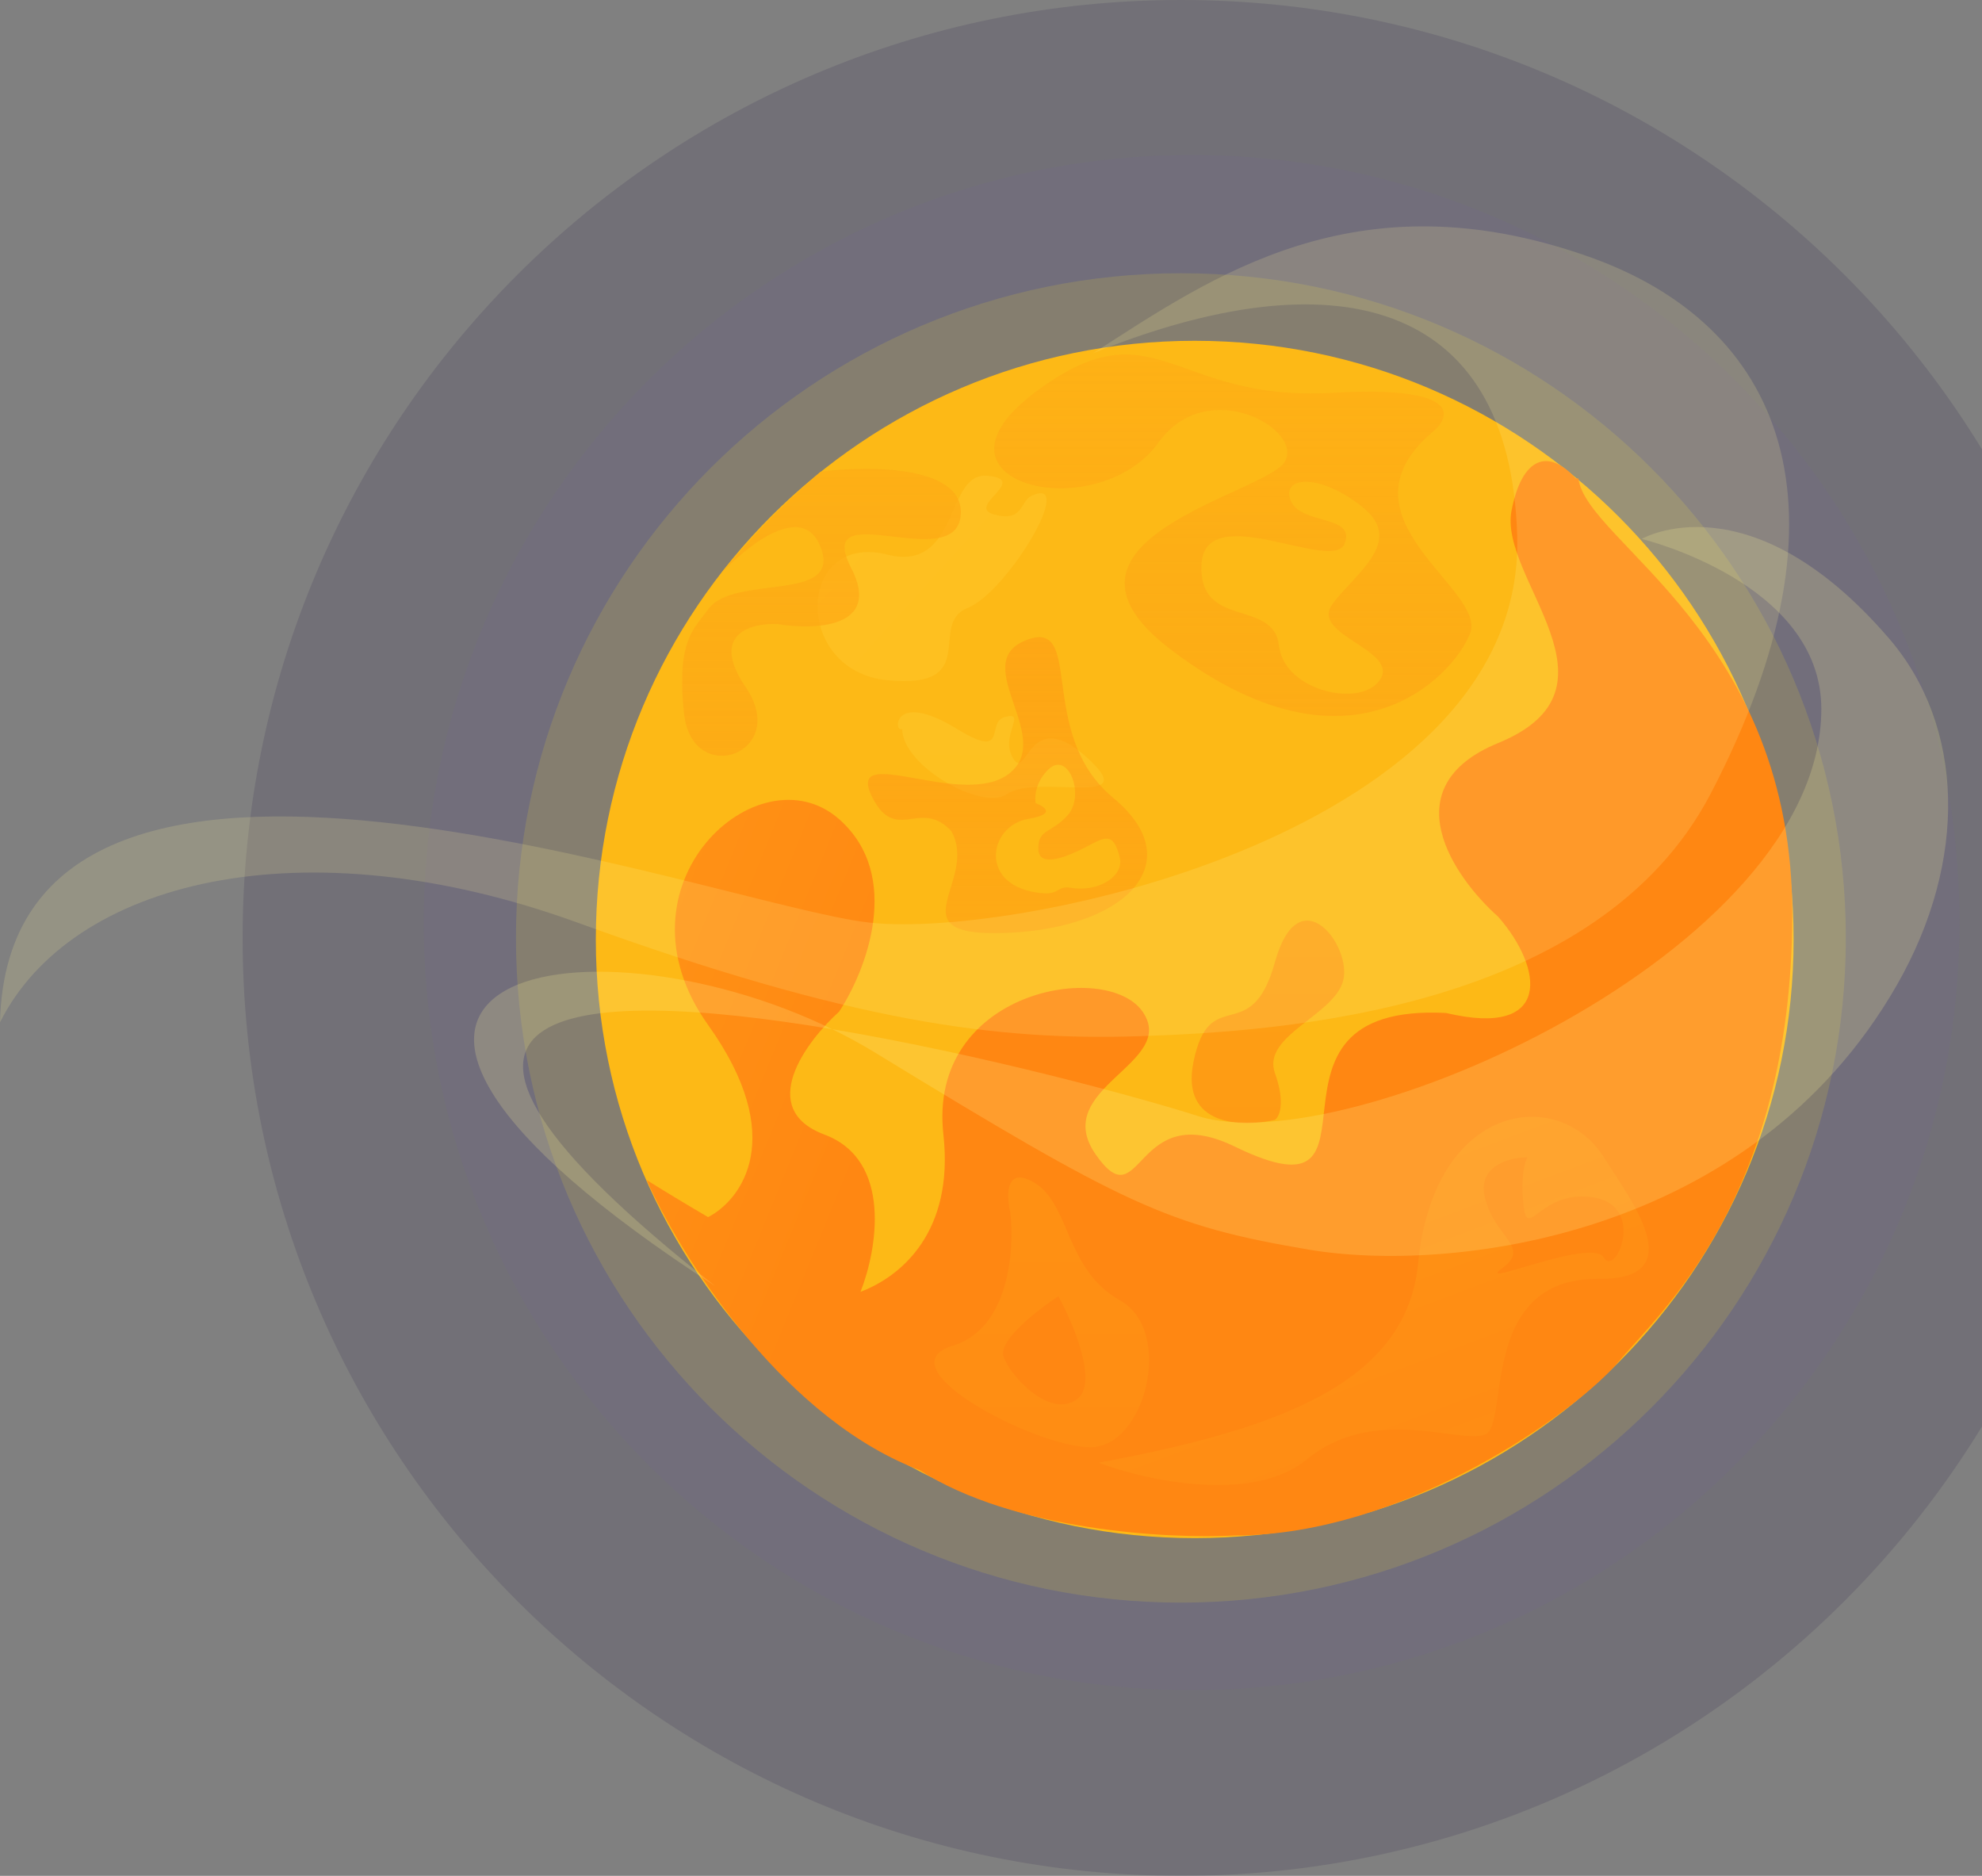 <svg width="708" height="670" viewBox="0 0 708 670" fill="none" xmlns="http://www.w3.org/2000/svg">
<rect x="0" y="0" width="708" height="670" fill="#808080" stroke="none"/>
<path d="M757 335C757 520.015 606.942 670 421.836 670C236.729 670 86.671 520.015 86.671 335C86.671 149.985 236.729 0 421.836 0C606.942 0 757 149.985 757 335Z" fill="#261644" fill-opacity="0.15"/>
<path d="M659.358 335C659.358 466.116 553.016 572.406 421.836 572.406C290.655 572.406 184.313 466.116 184.313 335C184.313 203.884 290.655 97.594 421.836 97.594C553.016 97.594 659.358 203.884 659.358 335Z" fill="#FFE926" fill-opacity="0.15"/>
<path d="M699.951 329.517C699.951 480.921 577.153 603.658 425.675 603.658C274.197 603.658 151.4 480.921 151.4 329.517C151.4 178.114 274.197 55.377 425.675 55.377C577.153 55.377 699.951 178.114 699.951 329.517Z" fill="#785DAA" fill-opacity="0.09"/>
<path d="M640.707 335.548C640.707 453.643 544.925 549.378 426.772 549.378C308.62 549.378 212.838 453.643 212.838 335.548C212.838 217.453 308.62 121.718 426.772 121.718C544.925 121.718 640.707 217.453 640.707 335.548Z" fill="#FDB916"/>
<path d="M316.94 198.086C342.918 204.578 337.474 168.494 352.755 169.926C368.036 171.358 344.637 180.904 355.142 183.767C365.648 186.631 364.249 179.076 368.513 177.085C384.86 169.453 359.918 211.451 345.592 217.178C331.266 222.906 350.845 246.293 316.94 242.952C283.035 239.611 284.468 189.972 316.94 198.086Z" fill="url(#paint0_linear_138_896)"/>
<path d="M341.928 260.394C360.417 271.7 352.08 258.023 358.849 256.126C367.098 253.814 357.368 262.385 361.598 270.352C366.886 280.311 366.886 251.383 388.037 270.352C409.188 289.322 370.905 276.043 359.695 283.631C350.727 289.701 322.469 273.672 322.257 260.394C319.226 261.974 318.662 246.167 341.928 260.394Z" fill="url(#paint1_linear_138_896)"/>
<path d="M336.996 405.234C331.266 353.686 395.255 342.708 408.149 361.323C421.042 379.937 374.721 388.528 391.435 412.393C408.149 436.258 404.806 391.87 441.098 409.53C501.467 438.905 441.098 357.981 516.549 361.8C554.751 370.868 551.249 345.731 535.172 327.434C519.255 313.274 496.97 281.041 535.172 265.385C582.926 245.816 535.172 206.678 539.948 182.336C543.768 162.862 553.319 160.221 562.869 170.88L563.824 170.88C566.69 193.791 640.707 226.724 640.23 327.434C639.752 428.144 592.476 469.192 578.15 486.375C563.824 503.557 502.223 548.423 441.098 548.423C417.643 549.696 362.265 546.801 328.401 525.036C327.308 524.662 326.189 524.213 325.045 523.693C277.571 503.726 242.785 447.799 231.052 421.615C231.029 421.564 231.006 421.513 230.984 421.462C236.802 425.095 244.556 429.809 252.95 434.719C264.889 428.55 281.602 406.189 252.95 366.095C217.135 315.979 271.097 267.295 299.749 292.591C322.67 312.829 309.299 346.844 299.749 361.323C287.81 372.141 270.046 396.07 294.496 405.234C318.946 414.398 313.279 446.496 307.389 461.399C322.001 455.88 340.853 439.924 336.996 405.234Z" fill="url(#paint2_linear_138_896)"/>
<path d="M426.295 379.46C421.711 402.37 443.804 402.688 455.424 399.984C457.016 398.87 459.245 393.97 455.424 383.278C450.649 369.914 476.436 362.754 479.779 350.345C483.121 337.935 464.02 312.638 455.424 343.662C446.829 374.687 432.025 350.822 426.295 379.46Z" fill="url(#paint3_linear_138_896)"/>
<path d="M293.063 168.494C277.792 181.941 269.836 190.099 256.771 205.723C266.162 195.382 286.569 178.803 293.063 195.222C301.181 215.746 262.024 204.768 252.95 217.656C248.271 224.303 241.49 228.156 244.355 254.885C247.22 281.614 282.558 269.204 266.321 245.339C253.332 226.247 268.55 222.429 277.782 222.906C291.153 225.133 315.125 224.242 304.046 202.859C290.198 176.131 341.772 205.723 343.204 183.767C344.35 166.203 310.254 166.266 293.063 168.494Z" fill="url(#paint4_linear_138_896)"/>
<path fill-rule="evenodd" clip-rule="evenodd" d="M458.767 165.153C451.127 176.608 366.985 193.027 418.177 231.974C482.166 280.659 518.936 241.998 525.144 226.247C531.352 210.496 475.958 185.199 511.296 154.652C518.777 148.765 522.184 137.66 475.958 140.333C418.177 143.674 412.447 107.877 369.469 140.333C326.491 172.789 391.913 188.54 413.879 157.993C431.452 133.555 466.408 153.697 458.767 165.153ZM429.16 201.905C430.063 177.768 475.958 204.768 480.256 194.268C484.554 183.767 464.975 187.586 461.155 178.994C457.335 170.403 470.706 168.494 486.464 180.904C502.223 193.313 484.076 204.768 475.958 215.746C467.84 226.724 499.357 231.974 493.15 242.475C486.942 252.976 458.767 247.248 456.857 230.543C454.947 213.837 428.308 224.684 429.16 201.905Z" fill="url(#paint5_linear_138_896)"/>
<path fill-rule="evenodd" clip-rule="evenodd" d="M339.611 317.081C336.556 327.089 334.341 334.346 360.395 333.162C402.418 331.253 425.34 307.865 397.643 284.955C383.429 273.197 381.163 256.536 379.485 244.198C377.894 232.496 376.831 224.684 366.603 228.633C355.785 232.811 358.892 241.924 362.171 251.541C365.261 260.602 368.503 270.112 360.395 276.363C352.373 282.549 338.41 280.047 327.219 278.043C315.095 275.871 306.224 274.282 311.687 284.955C316.173 293.719 320.769 293.127 325.749 292.484C330.098 291.923 334.741 291.324 339.861 296.887C343.672 303.779 341.484 310.947 339.611 317.081ZM367.326 292.484C379.742 290.415 369.946 286.864 369.946 286.864C369.946 286.864 368.653 280.659 374.383 274.931C381.546 267.772 387.775 284 381.407 291.159C375.529 297.767 370.901 295.933 370.901 303.092C370.901 310.439 381.689 305.751 387.775 302.599C394.304 299.218 397.752 296.564 400.031 306.433C401.463 312.638 392.868 318.835 382.362 317.081C377.86 316.329 378.248 319.516 372.579 319.053C349.179 317.144 352.876 294.892 367.326 292.484Z" fill="url(#paint6_linear_138_896)"/>
<path d="M340.339 480.647C360.586 474.538 362.465 446.282 360.873 432.917C359.44 426.871 359.154 416.307 369.469 422.417C382.362 430.053 380.452 453.441 400.031 464.419C419.609 475.397 409.104 516.922 389.525 516.922C369.946 516.922 315.03 488.284 340.339 480.647Z" fill="url(#paint7_linear_138_896)"/>
<path d="M378.064 462.987C370.742 467.76 356.575 478.738 358.485 484.465C360.873 491.625 375.199 506.899 384.75 499.739C392.39 494.011 383.476 472.851 378.064 462.987Z" fill="url(#paint8_linear_138_896)"/>
<path fill-rule="evenodd" clip-rule="evenodd" d="M581.971 319.32C551.409 316.648 533.74 308.342 528.965 287.819C524.189 267.295 567.167 268.727 574.808 284C578.389 291.159 585.462 291.406 593.483 291.685C606.853 292.152 622.859 292.71 629.724 325.525C638.511 367.528 620.014 363.391 609.668 356.072C613.17 344.935 612.533 321.993 581.971 319.32ZM600.117 319.32C589.802 318.175 588.815 308.024 589.611 302.615C593.316 299.375 596.683 301.969 600.422 304.85C604.394 307.91 608.785 311.293 614.443 308.342C617.945 307.865 624.28 309.393 621.606 319.32C622.083 320.752 613.01 320.752 600.117 319.32Z" fill="url(#paint9_linear_138_896)"/>
<path fill-rule="evenodd" clip-rule="evenodd" d="M506.52 451.532C512.251 393.111 557.02 388.014 572.898 413.348C573.803 414.793 574.851 416.39 575.968 418.094C585.975 433.348 601.573 457.126 570.987 456.782C541.055 456.446 537.414 481.916 535.043 498.51C534.047 505.477 533.275 510.879 530.875 512.149C528.241 513.543 523.145 512.877 516.629 512.025C503.061 510.252 483.338 507.675 466.885 521.218C447.402 537.255 409.104 528.713 392.39 522.438C453.463 511.022 502.231 495.262 506.52 451.532ZM530.397 427.667C527.723 416.212 539.47 413.348 545.678 413.348C544.723 414.78 543.1 420.221 544.246 430.531C544.926 436.651 546.253 435.666 549.505 433.251C553.1 430.581 559.048 426.163 569.077 427.667C588.179 430.531 577.195 456.456 572.898 449.145C570.41 444.914 555.123 449.419 544.724 452.483C537.158 454.713 532.18 456.18 536.605 452.964C542.888 448.397 540.631 445.366 537.088 440.606C534.705 437.405 531.741 433.423 530.397 427.667Z" fill="url(#paint10_linear_138_896)" fill-opacity="0.4"/>
<path d="M541.968 191.35C539.457 106.108 476.142 91.563 390.568 126.105C432.989 98.873 484.37 62.504 567.201 91.563C636.321 115.812 664.843 180.385 611.086 283.462C570.718 360.864 458.04 368.445 407.025 370.09C356.009 371.735 304.446 365.156 206.255 329.517C108.064 293.879 25.323 314.528 0 365.156C3.291 228.085 256.173 323.486 310.48 329.517C364.786 335.548 545.067 296.547 541.968 191.35Z" fill="#FFF59D" fill-opacity="0.17"/>
<path d="M650.606 253.265C650.648 207.905 586.441 192.493 586.441 192.493C586.441 192.493 624.806 170.124 674.669 227.891C701.781 259.302 703.146 307.258 677.543 351.91C625.512 442.655 517.687 454.842 467.365 446.301C417.044 437.76 401.799 430.472 312.674 376.006C307.707 372.97 302.55 370.165 297.269 367.593C205.715 352.246 124.088 356.282 255.576 459.417C83.135 347.629 207.8 324.019 297.269 367.593C351.205 376.634 408.586 392.403 427.87 398.601C479.887 415.319 650.527 340.275 650.606 253.265Z" fill="#FFF59D" fill-opacity="0.2"/>
<defs>
<linearGradient id="paint0_linear_138_896" x1="-282.16" y1="96.238" x2="359.713" y2="678.81" gradientUnits="userSpaceOnUse">
<stop stop-color="#FFCB31"/>
<stop offset="1" stop-color="#FDB916"/>
</linearGradient>
<linearGradient id="paint1_linear_138_896" x1="485.386" y1="-1167.44" x2="485.386" y2="661.425" gradientUnits="userSpaceOnUse">
<stop stop-color="#FCDF47"/>
<stop offset="1" stop-color="#FDB916"/>
</linearGradient>
<linearGradient id="paint2_linear_138_896" x1="132.496" y1="68.275" x2="405.445" y2="179.835" gradientUnits="userSpaceOnUse">
<stop offset="0.082" stop-color="#FDB916"/>
<stop offset="0.555" stop-color="#FF9416"/>
<stop offset="1" stop-color="#FF8712"/>
</linearGradient>
<linearGradient id="paint3_linear_138_896" x1="378.5" y1="0" x2="378.5" y2="670" gradientUnits="userSpaceOnUse">
<stop stop-color="#FDB916"/>
<stop offset="1" stop-color="#FF8712"/>
</linearGradient>
<linearGradient id="paint4_linear_138_896" x1="378.5" y1="0" x2="378.5" y2="670" gradientUnits="userSpaceOnUse">
<stop stop-color="#FDB916"/>
<stop offset="1" stop-color="#FF8712" stop-opacity="0.07"/>
</linearGradient>
<linearGradient id="paint5_linear_138_896" x1="378.5" y1="0" x2="378.5" y2="670" gradientUnits="userSpaceOnUse">
<stop stop-color="#FDB916"/>
<stop offset="1" stop-color="#FF8712" stop-opacity="0.09"/>
</linearGradient>
<linearGradient id="paint6_linear_138_896" x1="378.5" y1="0" x2="378.5" y2="669.936" gradientUnits="userSpaceOnUse">
<stop stop-color="#FDB916"/>
<stop offset="0.5" stop-color="#FF8712" stop-opacity="0.3"/>
</linearGradient>
<linearGradient id="paint7_linear_138_896" x1="378.5" y1="0" x2="378.5" y2="670" gradientUnits="userSpaceOnUse">
<stop stop-color="#FFA115"/>
<stop offset="1" stop-color="#FF8712"/>
</linearGradient>
<linearGradient id="paint8_linear_138_896" x1="614.486" y1="11.699" x2="614.486" y2="258.126" gradientUnits="userSpaceOnUse">
<stop stop-color="#FFA012"/>
<stop offset="1" stop-color="#FF8712"/>
</linearGradient>
<linearGradient id="paint9_linear_138_896" x1="614.486" y1="11.699" x2="614.486" y2="258.126" gradientUnits="userSpaceOnUse">
<stop stop-color="#FFA012"/>
<stop offset="1" stop-color="#FF8712"/>
</linearGradient>
<linearGradient id="paint10_linear_138_896" x1="307.042" y1="8.039" x2="535.652" y2="616.65" gradientUnits="userSpaceOnUse">
<stop stop-color="#FFE926" stop-opacity="0.3"/>
<stop offset="1" stop-color="#FF8712"/>
</linearGradient>
</defs>
</svg>

